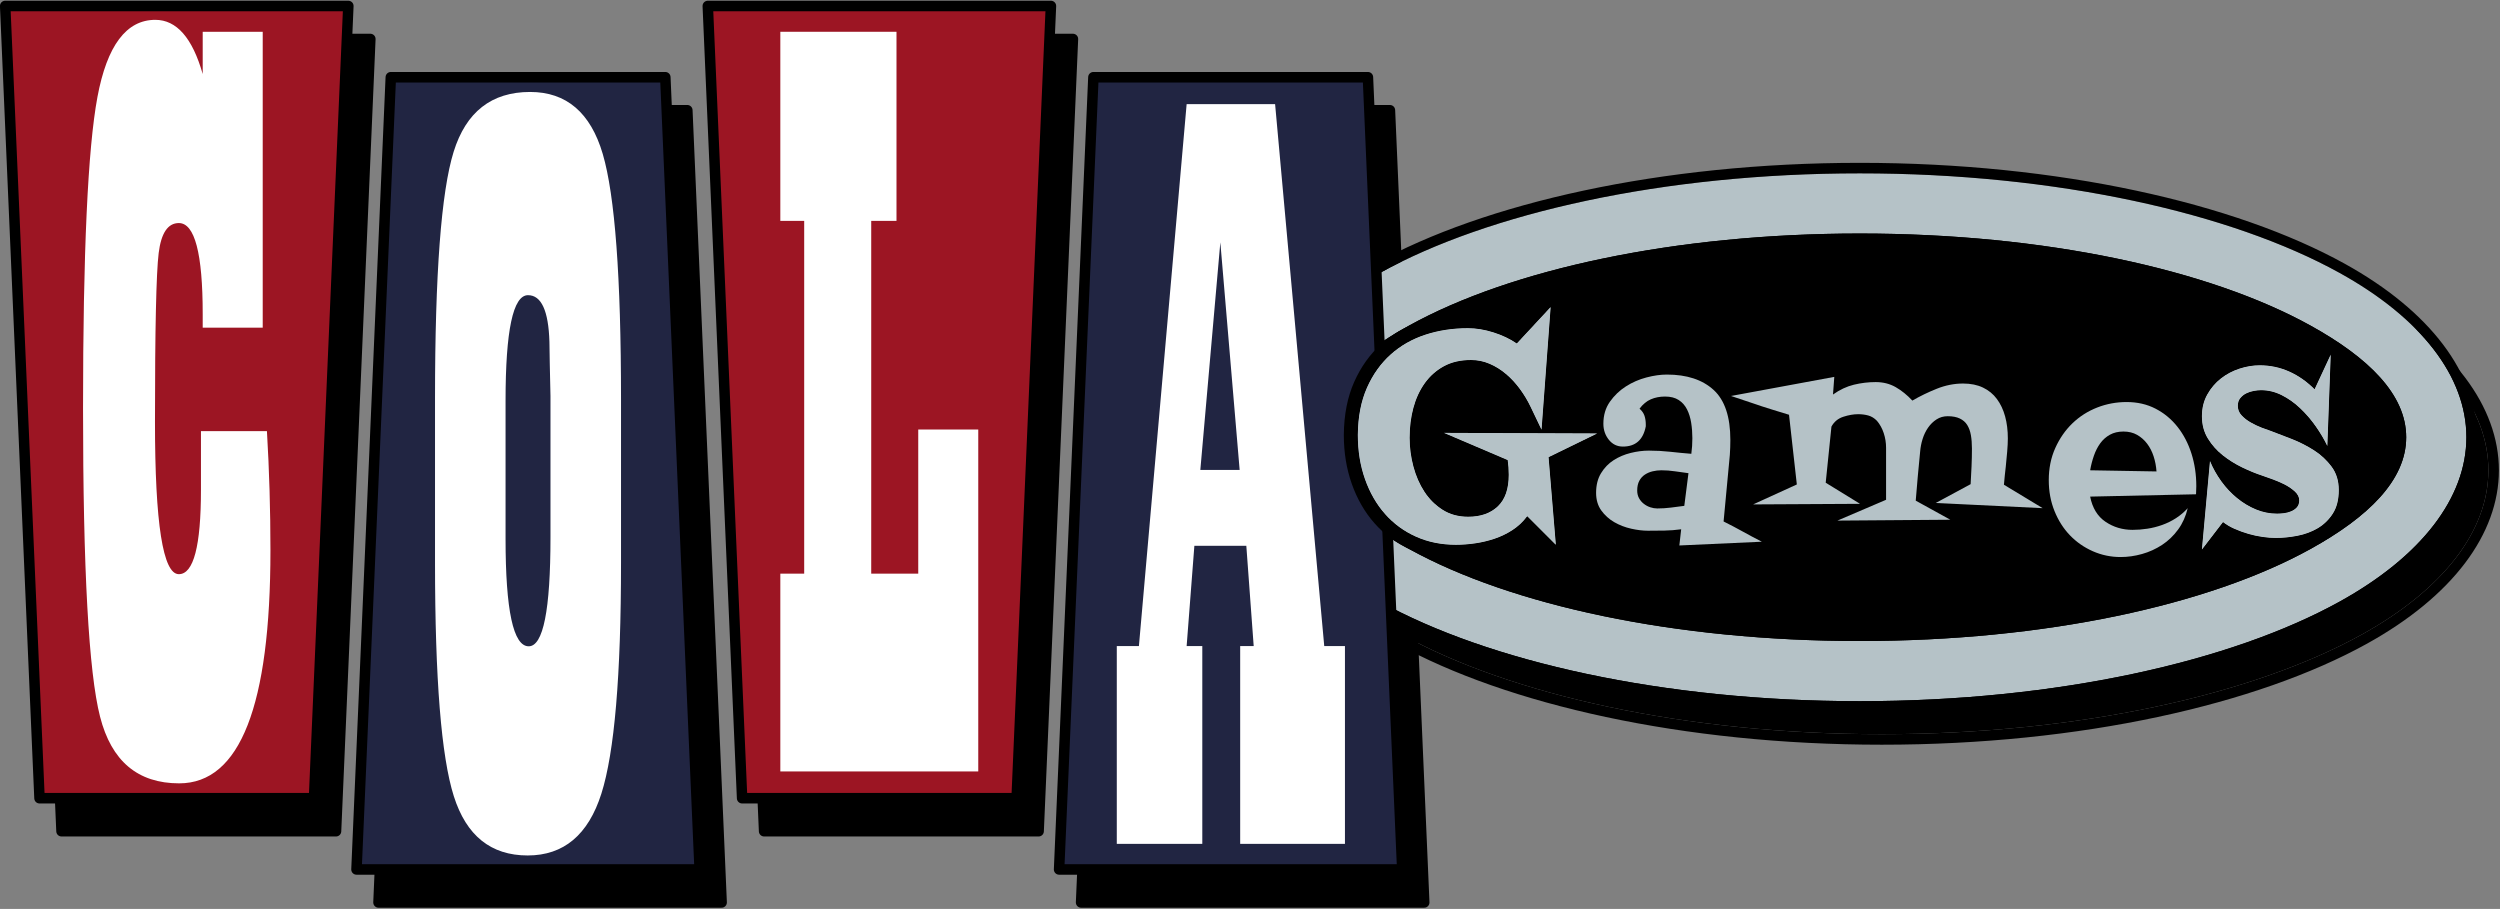 <?xml version="1.0" encoding="UTF-8" standalone="no"?>
<!DOCTYPE svg PUBLIC "-//W3C//DTD SVG 1.1//EN" "http://www.w3.org/Graphics/SVG/1.1/DTD/svg11.dtd">
<svg width="100%" height="100%" viewBox="0 0 3020 1098" version="1.1" xmlns="http://www.w3.org/2000/svg" xmlns:xlink="http://www.w3.org/1999/xlink" xml:space="preserve" xmlns:serif="http://www.serif.com/" style="fill-rule:evenodd;clip-rule:evenodd;stroke-linecap:round;stroke-linejoin:round;stroke-miterlimit:1.5;">
    <rect x="0" y="0" width="3020" height="1098" fill="#808080" stroke="none"/>
    <g transform="matrix(1,0,0,1,-113.411,-1383.83)">
        <g transform="matrix(0.968,0,0,0.968,-198.074,1244.97)">
            <g>
                <g transform="matrix(1,0,0,1,27.46,41.191)">
                    <g transform="matrix(0.735,0,0,1.198,1735.61,-1219.97)">
                        <path d="M1234.13,1318.66C899.738,1318.66 603.35,1359.96 419.537,1422.34C280.469,1469.54 204.224,1530.62 204.224,1593.58C204.224,1656.54 280.469,1717.62 419.537,1764.81C603.35,1827.2 899.738,1868.49 1234.13,1868.49C1568.52,1868.49 1864.9,1827.2 2048.72,1764.81C2187.78,1717.62 2264.03,1656.54 2264.03,1593.58C2264.03,1530.62 2187.78,1469.54 2048.72,1422.34C1864.9,1359.96 1568.52,1318.66 1234.13,1318.66ZM1234.13,1381.34C1548.01,1381.34 1826.71,1418.62 1999.25,1477.18C2097.82,1510.64 2161.85,1548.95 2161.85,1593.58C2161.85,1638.2 2097.82,1676.52 1999.25,1709.98C1826.71,1768.53 1548.01,1805.82 1234.13,1805.82C920.248,1805.82 641.544,1768.53 469.006,1709.98C370.43,1676.52 306.402,1638.2 306.402,1593.58C306.402,1548.95 370.43,1510.64 469.006,1477.18C641.544,1418.62 920.248,1381.34 1234.13,1381.34Z"/>
                        <path d="M1234.13,1307.71C896.154,1307.71 596.676,1349.71 410.893,1412.76C264.724,1462.37 186.37,1527.41 186.37,1593.58C186.37,1659.75 264.724,1724.79 410.893,1774.4C596.676,1837.45 896.154,1879.45 1234.13,1879.45C1572.1,1879.45 1871.58,1837.45 2057.36,1774.4C2203.53,1724.79 2281.88,1659.75 2281.88,1593.58C2281.88,1527.41 2203.53,1462.37 2057.36,1412.76C1871.58,1349.71 1572.1,1307.71 1234.13,1307.71ZM1234.13,1318.66C899.738,1318.66 603.35,1359.96 419.537,1422.34C280.469,1469.54 204.224,1530.62 204.224,1593.58C204.224,1656.54 280.469,1717.62 419.537,1764.81C603.35,1827.2 899.738,1868.49 1234.13,1868.49C1568.52,1868.49 1864.9,1827.2 2048.72,1764.81C2187.78,1717.62 2264.03,1656.54 2264.03,1593.58C2264.03,1530.62 2187.78,1469.54 2048.72,1422.34C1864.9,1359.96 1568.52,1318.66 1234.13,1318.66ZM1234.13,1381.34C1548.01,1381.34 1826.71,1418.62 1999.25,1477.18C2097.82,1510.64 2161.85,1548.95 2161.85,1593.58C2161.85,1638.2 2097.82,1676.52 1999.25,1709.98C1826.71,1768.53 1548.01,1805.82 1234.13,1805.82C920.248,1805.82 641.544,1768.53 469.006,1709.98C370.43,1676.52 306.402,1638.2 306.402,1593.58C306.402,1548.95 370.43,1510.64 469.006,1477.18C641.544,1418.62 920.248,1381.34 1234.13,1381.34ZM1234.13,1392.29C1544.42,1392.29 1820.03,1428.88 1990.6,1486.77C2037.91,1502.82 2077.04,1519.95 2104.23,1538.51C2129.3,1555.62 2144,1573.83 2144,1593.58C2144,1613.33 2129.3,1631.53 2104.23,1648.65C2077.04,1667.21 2037.91,1684.34 1990.6,1700.39C1820.03,1758.28 1544.42,1794.87 1234.13,1794.87C923.832,1794.87 648.219,1758.28 477.65,1700.39C430.342,1684.34 391.21,1667.21 364.018,1648.65C338.948,1631.53 324.256,1613.33 324.256,1593.58C324.256,1573.83 338.948,1555.62 364.018,1538.51C391.21,1519.95 430.342,1502.82 477.65,1486.77C648.219,1428.88 923.832,1392.29 1234.13,1392.29Z"/>
                    </g>
                    <g transform="matrix(-0.54,0,0,-0.542,976.266,1346.37)">
                        <path d="M1200,2205.59L407.02,2205.59L486.318,381.576L1120.7,381.576L1200,2205.59Z" style="stroke:black;stroke-width:24.25px;"/>
                    </g>
                    <g transform="matrix(-0.54,0,0,-0.542,1853.06,1346.37)">
                        <path d="M1200,2205.59L407.02,2205.59L486.318,381.576L1120.7,381.576L1200,2205.59Z" style="stroke:black;stroke-width:24.25px;"/>
                    </g>
                    <g transform="matrix(-0.54,0,0,0.542,2291.46,33.024)">
                        <path d="M1200,2205.59L407.02,2205.59L486.318,381.576L1120.7,381.576L1200,2205.59Z" style="stroke:black;stroke-width:24.25px;"/>
                    </g>
                    <g transform="matrix(-0.54,0,0,0.542,1414.66,33.024)">
                        <path d="M1200,2205.59L407.02,2205.59L486.318,381.576L1120.7,381.576L1200,2205.59Z" style="stroke:black;stroke-width:24.25px;"/>
                    </g>
                </g>
                <g transform="matrix(1,0,0,1,1548.27,-633.619)">
                    <g transform="matrix(0.735,0,0,1.198,187.335,-586.355)">
                        <ellipse cx="1234.13" cy="1593.58" rx="978.814" ry="243.579"/>
                    </g>
                    <g transform="matrix(0.735,0,0,1.198,187.335,-586.355)">
                        <path d="M1234.13,1318.66C899.738,1318.66 603.35,1359.96 419.537,1422.34C280.469,1469.54 204.224,1530.62 204.224,1593.58C204.224,1656.54 280.469,1717.62 419.537,1764.81C603.35,1827.2 899.738,1868.49 1234.13,1868.49C1568.52,1868.49 1864.9,1827.2 2048.72,1764.81C2187.78,1717.62 2264.03,1656.54 2264.03,1593.58C2264.03,1530.62 2187.78,1469.54 2048.72,1422.34C1864.9,1359.96 1568.52,1318.66 1234.13,1318.66ZM1234.13,1381.34C1548.01,1381.34 1826.71,1418.62 1999.25,1477.18C2097.82,1510.64 2161.85,1548.95 2161.85,1593.58C2161.85,1638.2 2097.82,1676.52 1999.25,1709.98C1826.71,1768.53 1548.01,1805.82 1234.13,1805.82C920.248,1805.82 641.544,1768.53 469.006,1709.98C370.43,1676.52 306.402,1638.2 306.402,1593.58C306.402,1548.95 370.43,1510.64 469.006,1477.18C641.544,1418.62 920.248,1381.34 1234.13,1381.34Z" style="fill:rgb(181,194,199);"/>
                        <path d="M1234.13,1307.71C896.154,1307.71 596.676,1349.71 410.893,1412.76C264.724,1462.37 186.37,1527.41 186.37,1593.58C186.37,1659.75 264.724,1724.79 410.893,1774.4C596.676,1837.45 896.154,1879.45 1234.13,1879.45C1572.1,1879.45 1871.58,1837.45 2057.36,1774.4C2203.53,1724.79 2281.88,1659.75 2281.88,1593.58C2281.88,1527.41 2203.53,1462.37 2057.36,1412.76C1871.58,1349.71 1572.1,1307.71 1234.13,1307.71ZM1234.13,1318.66C899.738,1318.66 603.35,1359.96 419.537,1422.34C280.469,1469.54 204.224,1530.62 204.224,1593.58C204.224,1656.54 280.469,1717.62 419.537,1764.81C603.35,1827.2 899.738,1868.49 1234.13,1868.49C1568.52,1868.49 1864.9,1827.2 2048.72,1764.81C2187.78,1717.62 2264.03,1656.54 2264.03,1593.58C2264.03,1530.62 2187.78,1469.54 2048.72,1422.34C1864.9,1359.96 1568.52,1318.66 1234.13,1318.66ZM1234.13,1381.34C1548.01,1381.34 1826.71,1418.62 1999.25,1477.18C2097.82,1510.64 2161.85,1548.95 2161.85,1593.58C2161.85,1638.2 2097.82,1676.52 1999.25,1709.98C1826.71,1768.53 1548.01,1805.82 1234.13,1805.82C920.248,1805.82 641.544,1768.53 469.006,1709.98C370.43,1676.52 306.402,1638.2 306.402,1593.58C306.402,1548.95 370.43,1510.64 469.006,1477.18C641.544,1418.62 920.248,1381.34 1234.13,1381.34ZM1234.13,1392.29C1544.42,1392.29 1820.03,1428.88 1990.6,1486.77C2037.91,1502.82 2077.04,1519.95 2104.23,1538.51C2129.3,1555.62 2144,1573.83 2144,1593.58C2144,1613.33 2129.3,1631.53 2104.23,1648.65C2077.04,1667.21 2037.91,1684.34 1990.6,1700.39C1820.03,1758.28 1544.42,1794.87 1234.13,1794.87C923.832,1794.87 648.219,1758.28 477.65,1700.39C430.342,1684.34 391.21,1667.21 364.018,1648.65C338.948,1631.53 324.256,1613.33 324.256,1593.58C324.256,1573.83 338.948,1555.62 364.018,1538.51C391.21,1519.95 430.342,1502.82 477.65,1486.77C648.219,1428.88 923.832,1392.29 1234.13,1392.29Z"/>
                    </g>
                </g>
                <g transform="matrix(1,0,0,1,17.403,-60.61)">
                    <g transform="matrix(1,0,0,1,0,-150)">
                        <g transform="matrix(-0.54,0,0,-0.542,958.863,1556.98)">
                            <path d="M1200,2205.59L407.02,2205.59L486.318,381.576L1120.7,381.576L1200,2205.59Z" style="fill:rgb(156,21,35);stroke:black;stroke-width:24.25px;"/>
                        </g>
                        <g transform="matrix(1.699,0,0,3.889,-121.841,-6069.53)">
                            <path d="M399.757,1675.49L399.757,1661.93L443.836,1661.93L443.836,1756.87L399.757,1756.87L399.757,1752.52C399.757,1733.05 393.915,1723.31 382.229,1723.31C374.152,1723.31 369.212,1726.53 367.407,1732.96C365.603,1739.39 364.701,1757.45 364.701,1787.12C364.701,1819.7 370.543,1835.98 382.229,1835.98C393.055,1835.98 398.469,1826.94 398.469,1808.86L398.469,1790.08L446.93,1790.08C448.648,1802.71 449.507,1815.47 449.507,1828.33C449.507,1878.18 427.167,1903.1 382.487,1903.1C352.07,1903.1 332.694,1895.97 324.359,1881.71C316.025,1867.46 311.857,1834.48 311.857,1782.78C311.857,1732.7 315.38,1699.4 322.426,1682.88C329.472,1666.36 343.649,1658.1 364.958,1658.1C380.596,1658.1 392.196,1663.9 399.757,1675.49Z" style="fill:white;fill-rule:nonzero;"/>
                        </g>
                    </g>
                    <g transform="matrix(1,0,0,1,10.221,-60)">
                        <g transform="matrix(-0.54,0,0,0.542,1387.04,153.634)">
                            <path d="M1200,2205.59L407.02,2205.59L486.318,381.576L1120.7,381.576L1200,2205.59Z" style="fill:rgb(33,37,66);stroke:black;stroke-width:24.25px;"/>
                        </g>
                        <g transform="matrix(1.699,0,0,3.889,41.786,-6069.53)">
                            <path d="M468.067,1809.21L468.067,1756.35C468.067,1716.47 472.621,1690.13 481.729,1677.32C490.837,1664.51 509.568,1658.1 537.923,1658.1C564.559,1658.1 582.345,1664.74 591.281,1678.01C600.218,1691.29 604.686,1717.51 604.686,1756.69L604.686,1809.21C604.686,1845.37 599.874,1870.06 590.25,1883.28C580.627,1896.49 562.583,1903.1 536.118,1903.1C509.138,1903.1 491.051,1896.76 481.858,1884.06C472.664,1871.37 468.067,1846.42 468.067,1809.21ZM519.879,1757.22L519.879,1801.38C519.879,1824.45 525.55,1835.98 536.892,1835.98C547.546,1835.98 552.874,1824.33 552.874,1801.03L552.874,1755.65L552.358,1745.39L552.1,1738.26C551.413,1728.29 546.171,1723.31 536.376,1723.31C525.378,1723.31 519.879,1734.61 519.879,1757.22Z" style="fill:white;fill-rule:nonzero;"/>
                        </g>
                    </g>
                    <g transform="matrix(1,0,0,1,20.442,-150)">
                        <g transform="matrix(-0.54,0,0,-0.542,1815.22,1556.98)">
                            <path d="M1200,2205.59L407.02,2205.59L486.318,381.576L1120.7,381.576L1200,2205.59Z" style="fill:rgb(156,21,35);stroke:black;stroke-width:24.25px;"/>
                        </g>
                        <g transform="matrix(1.699,0,0,3.889,192.274,-6069.53)">
                            <path d="M772.495,1789.56L772.495,1899.28L627.112,1899.28L627.112,1835.81L644.64,1835.81L644.64,1722.61L627.112,1722.61L627.112,1661.93L712.434,1661.93L712.434,1722.61L693.874,1722.61L693.874,1835.81L728.416,1835.81L728.416,1789.56L772.495,1789.56Z" style="fill:white;fill-rule:nonzero;"/>
                        </g>
                    </g>
                    <g transform="matrix(1,0,0,1,0,-60)">
                        <g transform="matrix(-0.54,0,0,0.542,2274.06,153.634)">
                            <path d="M1200,2205.59L407.02,2205.59L486.318,381.576L1120.7,381.576L1200,2205.59Z" style="fill:rgb(33,37,66);stroke:black;stroke-width:24.25px;"/>
                        </g>
                        <g transform="matrix(1.05,0,0,1.05,-161.533,-1551.5)">
                            <path d="M1872.67,2732.07L1771.04,2732.07L1771.04,2496.97L1797.33,2496.97L1854.06,1852.86L1959.19,1852.86L2017.6,2496.97L2042.21,2496.97L2042.21,2732.07L1917.69,2732.07L1917.69,2496.97L1933.75,2496.97L1924.99,2377.81L1863.24,2377.81L1854.06,2496.97L1872.67,2496.97L1872.67,2732.07ZM1917.06,2287.63L1894.11,2017.11L1870.33,2287.63L1917.06,2287.63Z" style="fill:white;fill-rule:nonzero;"/>
                        </g>
                    </g>
                </g>
                <g transform="matrix(0.865,0,0,1.196,1586.03,-2130.79)">
                    <g transform="matrix(1,0,0,1,2.481,0)">
                        <path d="M840.248,2353.82L770.055,2378.56L780.565,2469.98L739.275,2440.11C733.269,2445.95 726.199,2450.77 718.066,2454.6C709.934,2458.42 701.3,2461.43 692.166,2463.65C683.032,2465.86 673.711,2467.47 664.201,2468.47C654.692,2469.48 645.433,2469.98 636.424,2469.98C615.404,2469.98 596.197,2467.17 578.805,2461.53C561.413,2455.9 546.524,2448.01 534.137,2437.85C521.75,2427.69 512.115,2415.57 505.233,2401.49C498.352,2387.41 494.911,2372.02 494.911,2355.32C495.161,2336.42 499.54,2320.02 508.049,2306.14C516.557,2292.26 527.943,2280.7 542.207,2271.44C556.471,2262.19 573.175,2255.3 592.319,2250.77C611.462,2246.25 631.92,2243.99 653.691,2243.99C665.453,2243.99 677.715,2245.44 690.477,2248.36C703.24,2251.28 714.501,2255.15 724.26,2259.98L773.058,2221.96L759.92,2349.89L744.154,2326.06C739.9,2319.62 734.77,2313.43 728.764,2307.5C722.759,2301.57 716.065,2296.34 708.682,2291.81C701.3,2287.28 693.355,2283.71 684.847,2281.1C676.338,2278.48 667.455,2277.18 658.195,2277.18C643.181,2277.18 630.168,2279.34 619.157,2283.66C608.147,2287.99 598.95,2293.87 591.568,2301.31C584.186,2308.76 578.68,2317.36 575.052,2327.11C571.423,2336.87 569.609,2347.28 569.609,2358.34C569.609,2368.4 571.423,2378.36 575.052,2388.21C578.68,2398.07 583.998,2406.87 591.005,2414.62C598.012,2422.36 606.77,2428.64 617.28,2433.47C627.791,2438.3 640.053,2440.72 654.066,2440.72C672.084,2440.72 686.348,2437.09 696.858,2429.85C707.369,2422.61 712.624,2411.65 712.624,2396.96C712.624,2394.35 712.499,2391.73 712.248,2389.12C711.998,2386.5 711.623,2383.99 711.122,2381.58L619.157,2353.21L840.248,2353.82Z" style="fill:rgb(181,194,199);fill-rule:nonzero;"/>
                        <path d="M781.314,2339.03L793.224,2223.04C793.861,2216.85 789.016,2211.03 781.142,2208.55C773.268,2206.06 764.084,2207.45 758.239,2212L720.488,2241.41C713.1,2238.71 705.13,2236.37 696.569,2234.41C681.696,2231.01 667.397,2229.36 653.691,2229.36C629.689,2229.36 607.142,2231.88 586.037,2236.87C564.127,2242.05 545.032,2249.96 528.707,2260.55C512.389,2271.14 499.296,2284.33 489.563,2300.21C480.049,2315.73 474.97,2334.04 474.69,2355.18C474.689,2355.23 474.689,2355.28 474.689,2355.32C474.689,2373.79 478.558,2390.8 486.168,2406.37C493.964,2422.32 504.94,2436.02 518.972,2447.53C533.276,2459.26 550.46,2468.38 570.543,2474.89C590.434,2481.33 612.383,2484.61 636.424,2484.61C646.382,2484.61 656.616,2484.06 667.127,2482.95C677.825,2481.82 688.312,2480.01 698.587,2477.52C709.341,2474.91 719.507,2471.36 729.082,2466.86C732.802,2465.12 736.345,2463.2 739.71,2461.12C739.71,2461.12 766.266,2480.33 766.266,2480.33C772.266,2484.67 781.374,2485.84 789.072,2483.26C796.77,2480.67 801.421,2474.89 800.717,2468.77L791.354,2387.32C791.354,2387.32 849.106,2366.97 849.106,2366.97C857.559,2363.99 862.058,2357.19 859.962,2350.55C857.866,2343.92 849.728,2339.21 840.325,2339.19L781.314,2339.03ZM840.248,2353.82L770.055,2378.56L780.565,2469.98L739.275,2440.11C733.269,2445.95 726.199,2450.77 718.066,2454.6C709.934,2458.42 701.3,2461.43 692.166,2463.65C683.032,2465.86 673.711,2467.47 664.201,2468.47C654.692,2469.48 645.433,2469.98 636.424,2469.98C615.404,2469.98 596.197,2467.17 578.805,2461.53C561.413,2455.9 546.524,2448.01 534.137,2437.85C521.75,2427.69 512.115,2415.57 505.233,2401.49C498.352,2387.41 494.911,2372.02 494.911,2355.32C495.161,2336.42 499.54,2320.02 508.049,2306.14C516.557,2292.26 527.943,2280.7 542.207,2271.44C556.471,2262.19 573.175,2255.3 592.319,2250.77C611.462,2246.25 631.92,2243.99 653.691,2243.99C665.453,2243.99 677.715,2245.44 690.477,2248.36C703.24,2251.28 714.501,2255.15 724.26,2259.98L773.058,2221.96L759.92,2349.89L744.154,2326.06C739.9,2319.62 734.77,2313.43 728.764,2307.5C722.759,2301.57 716.065,2296.34 708.682,2291.81C701.3,2287.28 693.355,2283.71 684.847,2281.1C676.338,2278.48 667.455,2277.18 658.195,2277.18C643.181,2277.18 630.168,2279.34 619.157,2283.66C608.147,2287.99 598.95,2293.87 591.568,2301.31C584.186,2308.76 578.68,2317.36 575.052,2327.11C571.423,2336.87 569.609,2347.28 569.609,2358.34C569.609,2368.4 571.423,2378.36 575.052,2388.21C578.68,2398.07 583.998,2406.87 591.005,2414.62C598.012,2422.36 606.77,2428.64 617.28,2433.47C627.791,2438.3 640.053,2440.72 654.066,2440.72C672.084,2440.72 686.348,2437.09 696.858,2429.85C707.369,2422.61 712.624,2411.65 712.624,2396.96C712.624,2394.35 712.499,2391.73 712.248,2389.12C711.998,2386.5 711.623,2383.99 711.122,2381.58L619.157,2353.21L840.248,2353.82ZM730.222,2338.89L725.911,2332.37C722.191,2326.74 717.7,2321.33 712.449,2316.14C707.409,2311.16 701.803,2306.77 695.608,2302.97C689.823,2299.42 683.607,2296.61 676.939,2294.56C670.956,2292.72 664.707,2291.8 658.195,2291.8C646.911,2291.8 637.081,2293.27 628.806,2296.52C620.499,2299.78 613.567,2304.23 607.998,2309.84C601.974,2315.92 597.54,2322.95 594.579,2330.91C591.393,2339.48 589.831,2348.63 589.831,2358.34C589.831,2367.13 591.421,2375.83 594.593,2384.45C597.635,2392.71 602.049,2400.11 607.925,2406.6C613.315,2412.56 620.035,2417.41 628.12,2421.12C635.519,2424.52 644.201,2426.09 654.066,2426.09C666.125,2426.09 675.878,2424.11 682.912,2419.26C689.956,2414.41 692.402,2406.8 692.402,2396.96C692.402,2395.19 692.336,2393.42 692.201,2391.64L611.227,2366.67C602.375,2363.94 597.409,2357.08 599.352,2350.26C601.296,2343.44 609.611,2338.56 619.234,2338.58L730.222,2338.89Z"/>
                    </g>
                    <g transform="matrix(1,0,0,1,2.481,0)">
                        <path d="M840.248,2353.82L770.055,2378.56L780.565,2469.98L739.275,2440.11C733.269,2445.95 726.199,2450.77 718.066,2454.6C709.934,2458.42 701.3,2461.43 692.166,2463.65C683.032,2465.86 673.711,2467.47 664.201,2468.47C654.692,2469.48 645.433,2469.98 636.424,2469.98C615.404,2469.98 596.197,2467.17 578.805,2461.53C561.413,2455.9 546.524,2448.01 534.137,2437.85C521.75,2427.69 512.115,2415.57 505.233,2401.49C498.352,2387.41 494.911,2372.02 494.911,2355.32C495.161,2336.42 499.54,2320.02 508.049,2306.14C516.557,2292.26 527.943,2280.7 542.207,2271.44C556.471,2262.19 573.175,2255.3 592.319,2250.77C611.462,2246.25 631.92,2243.99 653.691,2243.99C665.453,2243.99 677.715,2245.44 690.477,2248.36C703.24,2251.28 714.501,2255.15 724.26,2259.98L773.058,2221.96L759.92,2349.89L744.154,2326.06C739.9,2319.62 734.77,2313.43 728.764,2307.5C722.759,2301.57 716.065,2296.34 708.682,2291.81C701.3,2287.28 693.355,2283.71 684.847,2281.1C676.338,2278.48 667.455,2277.18 658.195,2277.18C643.181,2277.18 630.168,2279.34 619.157,2283.66C608.147,2287.99 598.95,2293.87 591.568,2301.31C584.186,2308.76 578.68,2317.36 575.052,2327.11C571.423,2336.87 569.609,2347.28 569.609,2358.34C569.609,2368.4 571.423,2378.36 575.052,2388.21C578.68,2398.07 583.998,2406.87 591.005,2414.62C598.012,2422.36 606.77,2428.64 617.28,2433.47C627.791,2438.3 640.053,2440.72 654.066,2440.72C672.084,2440.72 686.348,2437.09 696.858,2429.85C707.369,2422.61 712.624,2411.65 712.624,2396.96C712.624,2394.35 712.499,2391.73 712.248,2389.12C711.998,2386.5 711.623,2383.99 711.122,2381.58L619.157,2353.21L840.248,2353.82Z" style="fill:rgb(181,194,199);fill-rule:nonzero;"/>
                    </g>
                    <g transform="matrix(1,0,0,1,8.685,6.144)">
                        <path d="M1071.55,2460.63L952.558,2464.55L955.186,2447.66C947.178,2448.46 939.17,2448.91 931.162,2449.01C923.154,2449.11 915.147,2449.16 907.139,2449.16C899.882,2449.16 891.874,2448.46 883.115,2447.05C874.357,2445.64 866.224,2443.38 858.716,2440.26C851.209,2437.14 844.953,2433.07 839.948,2428.04C834.943,2423.01 832.441,2416.88 832.441,2409.64C832.441,2401.59 834.818,2394.75 839.573,2389.12C844.327,2383.49 850.396,2378.96 857.778,2375.54C865.16,2372.12 873.356,2369.61 882.365,2368C891.373,2366.39 900.132,2365.58 908.64,2365.58C919.151,2365.58 929.411,2365.99 939.42,2366.79C949.43,2367.6 959.565,2368.3 969.825,2368.9C970.326,2366.29 970.701,2363.62 970.951,2360.91C971.201,2358.19 971.327,2355.43 971.327,2352.61C971.327,2347.18 970.763,2341.85 969.637,2336.62C968.511,2331.39 966.509,2326.71 963.631,2322.59C960.754,2318.46 956.75,2315.19 951.62,2312.78C946.49,2310.37 939.921,2309.16 931.913,2309.16C924.406,2309.16 917.586,2310.11 911.455,2312.03C905.325,2313.94 899.882,2317.2 895.127,2321.83C898.63,2324.05 901.008,2326.51 902.259,2329.22C903.51,2331.94 904.136,2335.01 904.136,2338.43L904.136,2340.24C900.382,2354.32 889.371,2361.36 871.104,2361.36C862.845,2361.36 856.089,2358.99 850.834,2354.27C845.579,2349.54 842.951,2343.96 842.951,2337.52C842.951,2328.67 846.079,2321.03 852.335,2314.59C858.591,2308.15 866.286,2302.82 875.42,2298.6C884.554,2294.37 894.439,2291.26 905.074,2289.24C915.71,2287.23 925.532,2286.23 934.541,2286.23C963.319,2286.23 985.778,2291.56 1001.92,2302.22C1018.06,2312.88 1026.13,2330.28 1026.13,2354.42C1026.13,2357.03 1026.07,2359.65 1025.94,2362.26C1025.82,2364.88 1025.63,2367.49 1025.38,2370.11L1016.37,2439.51C1025.88,2442.93 1035.14,2446.45 1044.15,2450.07C1053.16,2453.69 1062.29,2457.21 1071.55,2460.63ZM965.696,2389.12C959.19,2388.51 952.683,2387.86 946.177,2387.16C939.671,2386.45 933.164,2386.1 926.658,2386.1C922.404,2386.1 918.212,2386.45 914.083,2387.16C909.954,2387.86 906.2,2389.02 902.822,2390.63C899.444,2392.24 896.754,2394.4 894.752,2397.11C892.75,2399.83 891.749,2403.2 891.749,2407.22C891.749,2410.24 892.625,2412.91 894.376,2415.22C896.128,2417.53 898.443,2419.49 901.321,2421.1C904.198,2422.71 907.326,2423.92 910.705,2424.72C914.083,2425.53 917.399,2425.93 920.652,2425.93C927.158,2425.93 933.727,2425.63 940.359,2425.03C946.99,2424.42 953.434,2423.82 959.69,2423.21L965.696,2389.12Z" style="fill:rgb(181,194,199);fill-rule:nonzero;"/>
                    </g>
                    <g transform="matrix(1,0,0,1,9.925,6.144)">
                        <path d="M1475.52,2425.63L1321.24,2420.2L1371.54,2400.58C1372.04,2394.35 1372.48,2388.16 1372.86,2382.03C1373.23,2375.89 1373.42,2369.71 1373.42,2363.47C1373.42,2358.24 1372.92,2353.56 1371.92,2349.44C1370.92,2345.32 1369.16,2341.8 1366.66,2338.88C1364.16,2335.96 1360.59,2333.7 1355.96,2332.09C1351.34,2330.48 1345.52,2329.68 1338.51,2329.68C1332.5,2329.68 1327.12,2330.78 1322.37,2333C1317.62,2335.21 1313.55,2338.08 1310.17,2341.6C1306.79,2345.12 1304.16,2349.04 1302.29,2353.36C1300.41,2357.69 1299.22,2362.06 1298.72,2366.49C1297.47,2374.94 1296.34,2383.49 1295.34,2392.14C1294.34,2400.78 1293.34,2409.33 1292.34,2417.78L1342.26,2437.7L1179.36,2438.6L1249.55,2416.88L1249.55,2362.57C1249.55,2357.34 1248.42,2352.26 1246.17,2347.33C1243.92,2342.4 1240.66,2338.12 1236.41,2334.51C1232.66,2331.69 1228.46,2329.83 1223.84,2328.92C1219.21,2328.02 1214.39,2327.57 1209.38,2327.57C1202.63,2327.57 1195.43,2328.47 1187.8,2330.28C1180.17,2332.09 1174.48,2335.51 1170.72,2340.54L1162.46,2399.08L1212.01,2421.1L1057.74,2421.71L1120.8,2400.89L1109.54,2328.17C1102.28,2326.56 1093.9,2324.7 1084.39,2322.59C1074.88,2320.47 1065.74,2318.31 1056.99,2316.1C1046.97,2313.68 1036.59,2311.17 1025.83,2308.56L1174.85,2288.64L1172.97,2307.05C1182.73,2302.02 1192.81,2298.6 1203.19,2296.79C1213.58,2294.98 1224.02,2294.07 1234.53,2294.07C1245.29,2294.07 1254.93,2295.83 1263.44,2299.35C1271.94,2302.87 1279.95,2307.55 1287.46,2313.38C1298.47,2308.76 1310.23,2304.63 1322.75,2301.01C1335.26,2297.39 1347.89,2295.58 1360.66,2295.58C1371.67,2295.58 1381.24,2296.99 1389.37,2299.8C1397.51,2302.62 1404.2,2306.59 1409.45,2311.72C1414.71,2316.85 1418.65,2322.89 1421.28,2329.83C1423.91,2336.77 1425.22,2344.46 1425.22,2352.91C1425.22,2356.73 1424.91,2361.31 1424.28,2366.64C1423.66,2371.97 1422.97,2377.25 1422.22,2382.48C1421.22,2388.51 1420.34,2394.75 1419.59,2401.19L1475.52,2425.63Z" style="fill:rgb(181,194,199);fill-rule:nonzero;"/>
                    </g>
                    <g transform="matrix(1,0,0,1,0,6.144)">
                        <path d="M1912.6,2406.62C1912.6,2416.68 1909.72,2424.92 1903.96,2431.36C1898.21,2437.8 1890.95,2442.88 1882.19,2446.6C1873.43,2450.32 1863.67,2452.93 1852.91,2454.44C1842.15,2455.95 1831.77,2456.71 1821.76,2456.71C1816,2456.71 1809.68,2456.36 1802.8,2455.65C1795.92,2454.95 1789.1,2453.89 1782.34,2452.48C1775.59,2451.07 1769.02,2449.36 1762.64,2447.35C1756.26,2445.34 1750.56,2442.93 1745.56,2440.11L1715.15,2468.78L1726.79,2376.45C1731.04,2383.89 1736.49,2390.93 1743.12,2397.57C1749.75,2404.2 1757.32,2410.04 1765.83,2415.07C1774.34,2420.1 1783.47,2424.07 1793.23,2426.99C1802.99,2429.9 1813.12,2431.36 1823.63,2431.36C1826.39,2431.36 1829.58,2431.21 1833.21,2430.91C1836.84,2430.61 1840.34,2429.95 1843.72,2428.95C1847.1,2427.94 1849.91,2426.53 1852.16,2424.72C1854.41,2422.91 1855.54,2420.5 1855.54,2417.48C1855.54,2414.06 1853.29,2410.89 1848.78,2407.98C1844.28,2405.06 1839.03,2402.55 1833.02,2400.43C1827.01,2398.32 1821.01,2396.51 1815,2395C1809,2393.49 1804.49,2392.34 1801.49,2391.53C1792.98,2389.52 1783.66,2386.76 1773.52,2383.24C1763.39,2379.71 1754,2375.49 1745.37,2370.56C1736.74,2365.63 1729.54,2359.8 1723.79,2353.06C1718.03,2346.32 1715.15,2338.53 1715.15,2329.68C1715.15,2321.23 1717.72,2313.68 1722.85,2307.05C1727.98,2300.41 1734.55,2294.83 1742.56,2290.3C1750.56,2285.78 1759.51,2282.36 1769.39,2280.04C1779.28,2277.73 1788.98,2276.57 1798.49,2276.57C1813.5,2276.57 1827.7,2278.73 1841.09,2283.06C1854.48,2287.38 1866.68,2293.57 1877.69,2301.62L1900.96,2265.41L1896.08,2360.76C1891.58,2353.92 1885.94,2347.03 1879.19,2340.09C1872.43,2333.15 1864.92,2326.86 1856.67,2321.23C1848.41,2315.6 1839.53,2311.07 1830.02,2307.65C1820.51,2304.23 1810.62,2302.52 1800.36,2302.52C1797.36,2302.52 1793.92,2302.77 1790.04,2303.28C1786.16,2303.78 1782.53,2304.63 1779.15,2305.84C1775.78,2307.05 1772.9,2308.71 1770.52,2310.82C1768.14,2312.93 1766.95,2315.6 1766.95,2318.81C1766.95,2322.64 1768.77,2325.95 1772.4,2328.77C1776.03,2331.59 1780.4,2334.05 1785.54,2336.16C1790.66,2338.28 1795.92,2340.09 1801.3,2341.6C1806.68,2343.1 1811.12,2344.26 1814.63,2345.07C1823.63,2347.48 1833.77,2350.3 1845.03,2353.51C1856.29,2356.73 1866.93,2360.66 1876.94,2365.28C1886.95,2369.91 1895.39,2375.59 1902.27,2382.33C1909.16,2389.07 1912.6,2397.16 1912.6,2406.62Z" style="fill:rgb(181,194,199);fill-rule:nonzero;"/>
                        <path d="M1711.97,2366.5C1709,2368.8 1707.07,2371.8 1706.65,2375.12L1695.02,2467.45C1694.2,2473.93 1699.4,2480.03 1707.79,2482.4C1716.17,2484.77 1725.72,2482.85 1731.2,2477.68L1750.55,2459.43C1751.86,2459.89 1753.2,2460.34 1754.56,2460.76C1761.74,2463.03 1769.14,2464.95 1776.75,2466.54C1784.42,2468.14 1792.16,2469.34 1799.97,2470.14C1799.97,2470.14 1799.97,2470.14 1799.97,2470.14C1807.88,2470.95 1815.14,2471.34 1821.76,2471.34C1833,2471.34 1844.67,2470.5 1856.76,2468.81C1869.88,2466.97 1881.76,2463.75 1892.43,2459.21C1903.89,2454.35 1913.41,2447.73 1920.94,2439.31C1928.57,2430.78 1932.82,2419.94 1932.82,2406.62C1932.82,2393.76 1927.9,2382.8 1918.54,2373.64C1916.8,2371.93 1914.98,2370.28 1913.07,2368.69C1914.99,2366.54 1916.15,2364 1916.29,2361.3L1921.17,2265.95C1921.52,2258.99 1915.05,2252.81 1905.69,2251.18C1896.33,2249.55 1886.68,2252.92 1882.62,2259.24L1870.42,2278.23C1863.69,2274.91 1856.66,2272.07 1849.33,2269.7C1833.35,2264.54 1816.41,2261.94 1798.49,2261.94C1786.94,2261.94 1775.17,2263.32 1763.17,2266.12C1750.99,2268.97 1739.97,2273.2 1730.11,2278.77C1719.99,2284.49 1711.68,2291.53 1705.2,2299.91C1698.44,2308.65 1694.93,2318.55 1694.93,2329.68C1694.93,2341.45 1698.93,2351.79 1706.58,2360.75C1708.28,2362.73 1710.07,2364.65 1711.97,2366.5ZM1912.6,2406.62C1912.6,2416.68 1909.72,2424.92 1903.96,2431.36C1898.21,2437.8 1890.95,2442.88 1882.19,2446.6C1873.43,2450.32 1863.67,2452.93 1852.91,2454.44C1842.15,2455.95 1831.77,2456.71 1821.76,2456.71C1816,2456.71 1809.68,2456.36 1802.8,2455.65C1795.92,2454.95 1789.1,2453.89 1782.34,2452.48C1775.59,2451.07 1769.02,2449.36 1762.64,2447.35C1756.26,2445.34 1750.56,2442.93 1745.56,2440.11L1715.15,2468.78L1726.79,2376.45C1731.04,2383.89 1736.49,2390.93 1743.12,2397.57C1749.75,2404.2 1757.32,2410.04 1765.83,2415.07C1774.34,2420.1 1783.47,2424.07 1793.23,2426.99C1802.99,2429.9 1813.12,2431.36 1823.63,2431.36C1826.39,2431.36 1829.58,2431.21 1833.21,2430.91C1836.84,2430.61 1840.34,2429.95 1843.72,2428.95C1847.1,2427.94 1849.91,2426.53 1852.16,2424.72C1854.41,2422.91 1855.54,2420.5 1855.54,2417.48C1855.54,2414.06 1853.29,2410.89 1848.78,2407.98C1844.28,2405.06 1839.03,2402.55 1833.02,2400.43C1827.01,2398.32 1821.01,2396.51 1815,2395C1809,2393.49 1804.49,2392.34 1801.49,2391.53C1792.98,2389.52 1783.66,2386.76 1773.52,2383.24C1763.39,2379.71 1754,2375.49 1745.37,2370.56C1736.74,2365.63 1729.54,2359.8 1723.79,2353.06C1718.03,2346.32 1715.15,2338.53 1715.15,2329.68C1715.15,2321.23 1717.72,2313.68 1722.85,2307.05C1727.98,2300.41 1734.55,2294.83 1742.56,2290.3C1750.56,2285.78 1759.51,2282.36 1769.39,2280.04C1779.28,2277.73 1788.98,2276.57 1798.49,2276.57C1813.5,2276.57 1827.7,2278.73 1841.09,2283.06C1854.48,2287.38 1866.68,2293.57 1877.69,2301.62L1900.96,2265.41L1896.08,2360.76C1891.58,2353.92 1885.94,2347.03 1879.19,2340.09C1872.43,2333.15 1864.92,2326.86 1856.67,2321.23C1848.41,2315.6 1839.53,2311.07 1830.02,2307.65C1820.51,2304.23 1810.62,2302.52 1800.36,2302.52C1797.36,2302.52 1793.92,2302.77 1790.04,2303.28C1786.16,2303.78 1782.53,2304.63 1779.15,2305.84C1775.78,2307.05 1772.9,2308.71 1770.52,2310.82C1768.14,2312.93 1766.95,2315.6 1766.95,2318.81C1766.95,2322.64 1768.77,2325.95 1772.4,2328.77C1776.03,2331.59 1780.4,2334.05 1785.54,2336.16C1790.66,2338.28 1795.92,2340.09 1801.3,2341.6C1806.68,2343.1 1811.12,2344.26 1814.63,2345.07C1823.63,2347.48 1833.77,2350.3 1845.03,2353.51C1856.29,2356.73 1866.93,2360.66 1876.94,2365.28C1886.95,2369.91 1895.39,2375.59 1902.27,2382.33C1909.16,2389.07 1912.6,2397.16 1912.6,2406.62ZM1770.42,2398.33C1773.03,2400.25 1775.76,2402.05 1778.62,2403.74C1785.56,2407.84 1793,2411.09 1800.95,2413.47C1808.23,2415.64 1815.79,2416.73 1823.63,2416.73C1825.71,2416.73 1828.12,2416.61 1830.86,2416.38C1828.8,2415.36 1826.57,2414.43 1824.18,2413.59C1818.91,2411.74 1813.64,2410.15 1808.37,2408.82C1802.43,2407.33 1797.91,2406.17 1794.84,2405.35C1787.29,2403.55 1779.15,2401.22 1770.42,2398.33ZM1853.88,2340.33C1850.38,2337.34 1846.68,2334.53 1842.8,2331.87C1836.04,2327.27 1828.79,2323.55 1821.02,2320.75C1814.39,2318.37 1807.51,2317.15 1800.36,2317.15C1798.39,2317.15 1796.15,2317.35 1793.61,2317.68C1793.61,2317.68 1793.61,2317.68 1793.61,2317.68C1791.65,2317.93 1789.81,2318.35 1788.11,2318.96L1787.65,2319.14C1789.86,2320.78 1792.5,2322.2 1795.54,2323.45C1799.79,2325.2 1804.15,2326.7 1808.61,2327.95C1813.51,2329.33 1817.55,2330.39 1820.74,2331.12C1821.05,2331.19 1821.35,2331.27 1821.65,2331.35C1830.78,2333.79 1841.05,2336.65 1852.46,2339.91L1853.88,2340.33Z"/>
                    </g>
                    <g transform="matrix(1,0,0,1,0,6.144)">
                        <path d="M1912.6,2406.62C1912.6,2416.68 1909.72,2424.92 1903.96,2431.36C1898.21,2437.8 1890.95,2442.88 1882.19,2446.6C1873.43,2450.32 1863.67,2452.93 1852.91,2454.44C1842.15,2455.95 1831.77,2456.71 1821.76,2456.71C1816,2456.71 1809.68,2456.36 1802.8,2455.65C1795.92,2454.95 1789.1,2453.89 1782.34,2452.48C1775.59,2451.07 1769.02,2449.36 1762.64,2447.35C1756.26,2445.34 1750.56,2442.93 1745.56,2440.11L1715.15,2468.78L1726.79,2376.45C1731.04,2383.89 1736.49,2390.93 1743.12,2397.57C1749.75,2404.2 1757.32,2410.04 1765.83,2415.07C1774.34,2420.1 1783.47,2424.07 1793.23,2426.99C1802.99,2429.9 1813.12,2431.36 1823.63,2431.36C1826.39,2431.36 1829.58,2431.21 1833.21,2430.91C1836.84,2430.61 1840.34,2429.95 1843.72,2428.95C1847.1,2427.94 1849.91,2426.53 1852.16,2424.72C1854.41,2422.91 1855.54,2420.5 1855.54,2417.48C1855.54,2414.06 1853.29,2410.89 1848.78,2407.98C1844.28,2405.06 1839.03,2402.55 1833.02,2400.43C1827.01,2398.32 1821.01,2396.51 1815,2395C1809,2393.49 1804.49,2392.34 1801.49,2391.53C1792.98,2389.52 1783.66,2386.76 1773.52,2383.24C1763.39,2379.71 1754,2375.49 1745.37,2370.56C1736.74,2365.63 1729.54,2359.8 1723.79,2353.06C1718.03,2346.32 1715.15,2338.53 1715.15,2329.68C1715.15,2321.23 1717.72,2313.68 1722.85,2307.05C1727.98,2300.41 1734.55,2294.83 1742.56,2290.3C1750.56,2285.78 1759.51,2282.36 1769.39,2280.04C1779.28,2277.73 1788.98,2276.57 1798.49,2276.57C1813.5,2276.57 1827.7,2278.73 1841.09,2283.06C1854.48,2287.38 1866.68,2293.57 1877.69,2301.62L1900.96,2265.41L1896.08,2360.76C1891.58,2353.92 1885.94,2347.03 1879.19,2340.09C1872.43,2333.15 1864.92,2326.86 1856.67,2321.23C1848.41,2315.6 1839.53,2311.07 1830.02,2307.65C1820.51,2304.23 1810.62,2302.52 1800.36,2302.52C1797.36,2302.52 1793.92,2302.77 1790.04,2303.28C1786.16,2303.78 1782.53,2304.63 1779.15,2305.84C1775.78,2307.05 1772.9,2308.71 1770.52,2310.82C1768.14,2312.93 1766.95,2315.6 1766.95,2318.81C1766.95,2322.64 1768.77,2325.95 1772.4,2328.77C1776.03,2331.59 1780.4,2334.05 1785.54,2336.16C1790.66,2338.28 1795.92,2340.09 1801.3,2341.6C1806.68,2343.1 1811.12,2344.26 1814.63,2345.07C1823.63,2347.48 1833.77,2350.3 1845.03,2353.51C1856.29,2356.73 1866.93,2360.66 1876.94,2365.28C1886.95,2369.91 1895.39,2375.59 1902.27,2382.33C1909.16,2389.07 1912.6,2397.16 1912.6,2406.62Z" style="fill:rgb(181,194,199);fill-rule:nonzero;"/>
                    </g>
                    <g transform="matrix(1,0,0,1,18.61,6.144)">
                        <path d="M1688.43,2402.7C1688.43,2404.1 1688.37,2405.51 1688.24,2406.92C1688.12,2408.33 1688.05,2409.74 1688.05,2411.14L1535.28,2413.56C1538.53,2425.43 1545.91,2434.18 1557.42,2439.81C1568.94,2445.44 1581.95,2448.26 1596.46,2448.26C1603.47,2448.26 1610.6,2447.86 1617.86,2447.05C1625.12,2446.25 1632.25,2444.94 1639.25,2443.13C1646.26,2441.32 1652.89,2438.95 1659.15,2436.04C1665.4,2433.12 1671.04,2429.65 1676.04,2425.63C1673.29,2434.08 1668.66,2441.52 1662.15,2447.96C1655.64,2454.39 1647.95,2459.72 1639.07,2463.95C1630.18,2468.17 1620.55,2471.34 1610.16,2473.45C1599.78,2475.57 1589.46,2476.62 1579.2,2476.62C1565.18,2476.62 1551.86,2474.61 1539.22,2470.59C1526.58,2466.56 1515.57,2461.03 1506.19,2453.99C1496.8,2446.95 1489.36,2438.5 1483.85,2428.64C1478.35,2418.79 1475.59,2408.03 1475.59,2396.36C1475.59,2384.09 1478.72,2372.93 1484.98,2362.87C1491.24,2352.81 1499.49,2344.21 1509.75,2337.07C1520.01,2329.93 1531.9,2324.45 1545.41,2320.62C1558.93,2316.8 1573.07,2314.89 1587.83,2314.89C1603.34,2314.89 1617.3,2317.2 1629.68,2321.83C1642.07,2326.46 1652.64,2332.8 1661.4,2340.84C1670.16,2348.89 1676.85,2358.19 1681.48,2368.75C1686.11,2379.31 1688.43,2390.63 1688.43,2402.7ZM1631,2387.31C1630.5,2381.88 1629.12,2376.65 1626.87,2371.62C1624.62,2366.59 1621.49,2362.16 1617.48,2358.34C1613.48,2354.52 1608.66,2351.45 1603.03,2349.14C1597.4,2346.83 1590.83,2345.67 1583.33,2345.67C1575.82,2345.67 1569.31,2346.78 1563.81,2348.99C1558.3,2351.2 1553.67,2354.17 1549.92,2357.89C1546.16,2361.61 1543.1,2365.93 1540.72,2370.86C1538.34,2375.79 1536.53,2380.87 1535.28,2386.1L1631,2387.31Z" style="fill:rgb(181,194,199);fill-rule:nonzero;"/>
                    </g>
                </g>
            </g>
        </g>
    </g>
</svg>
